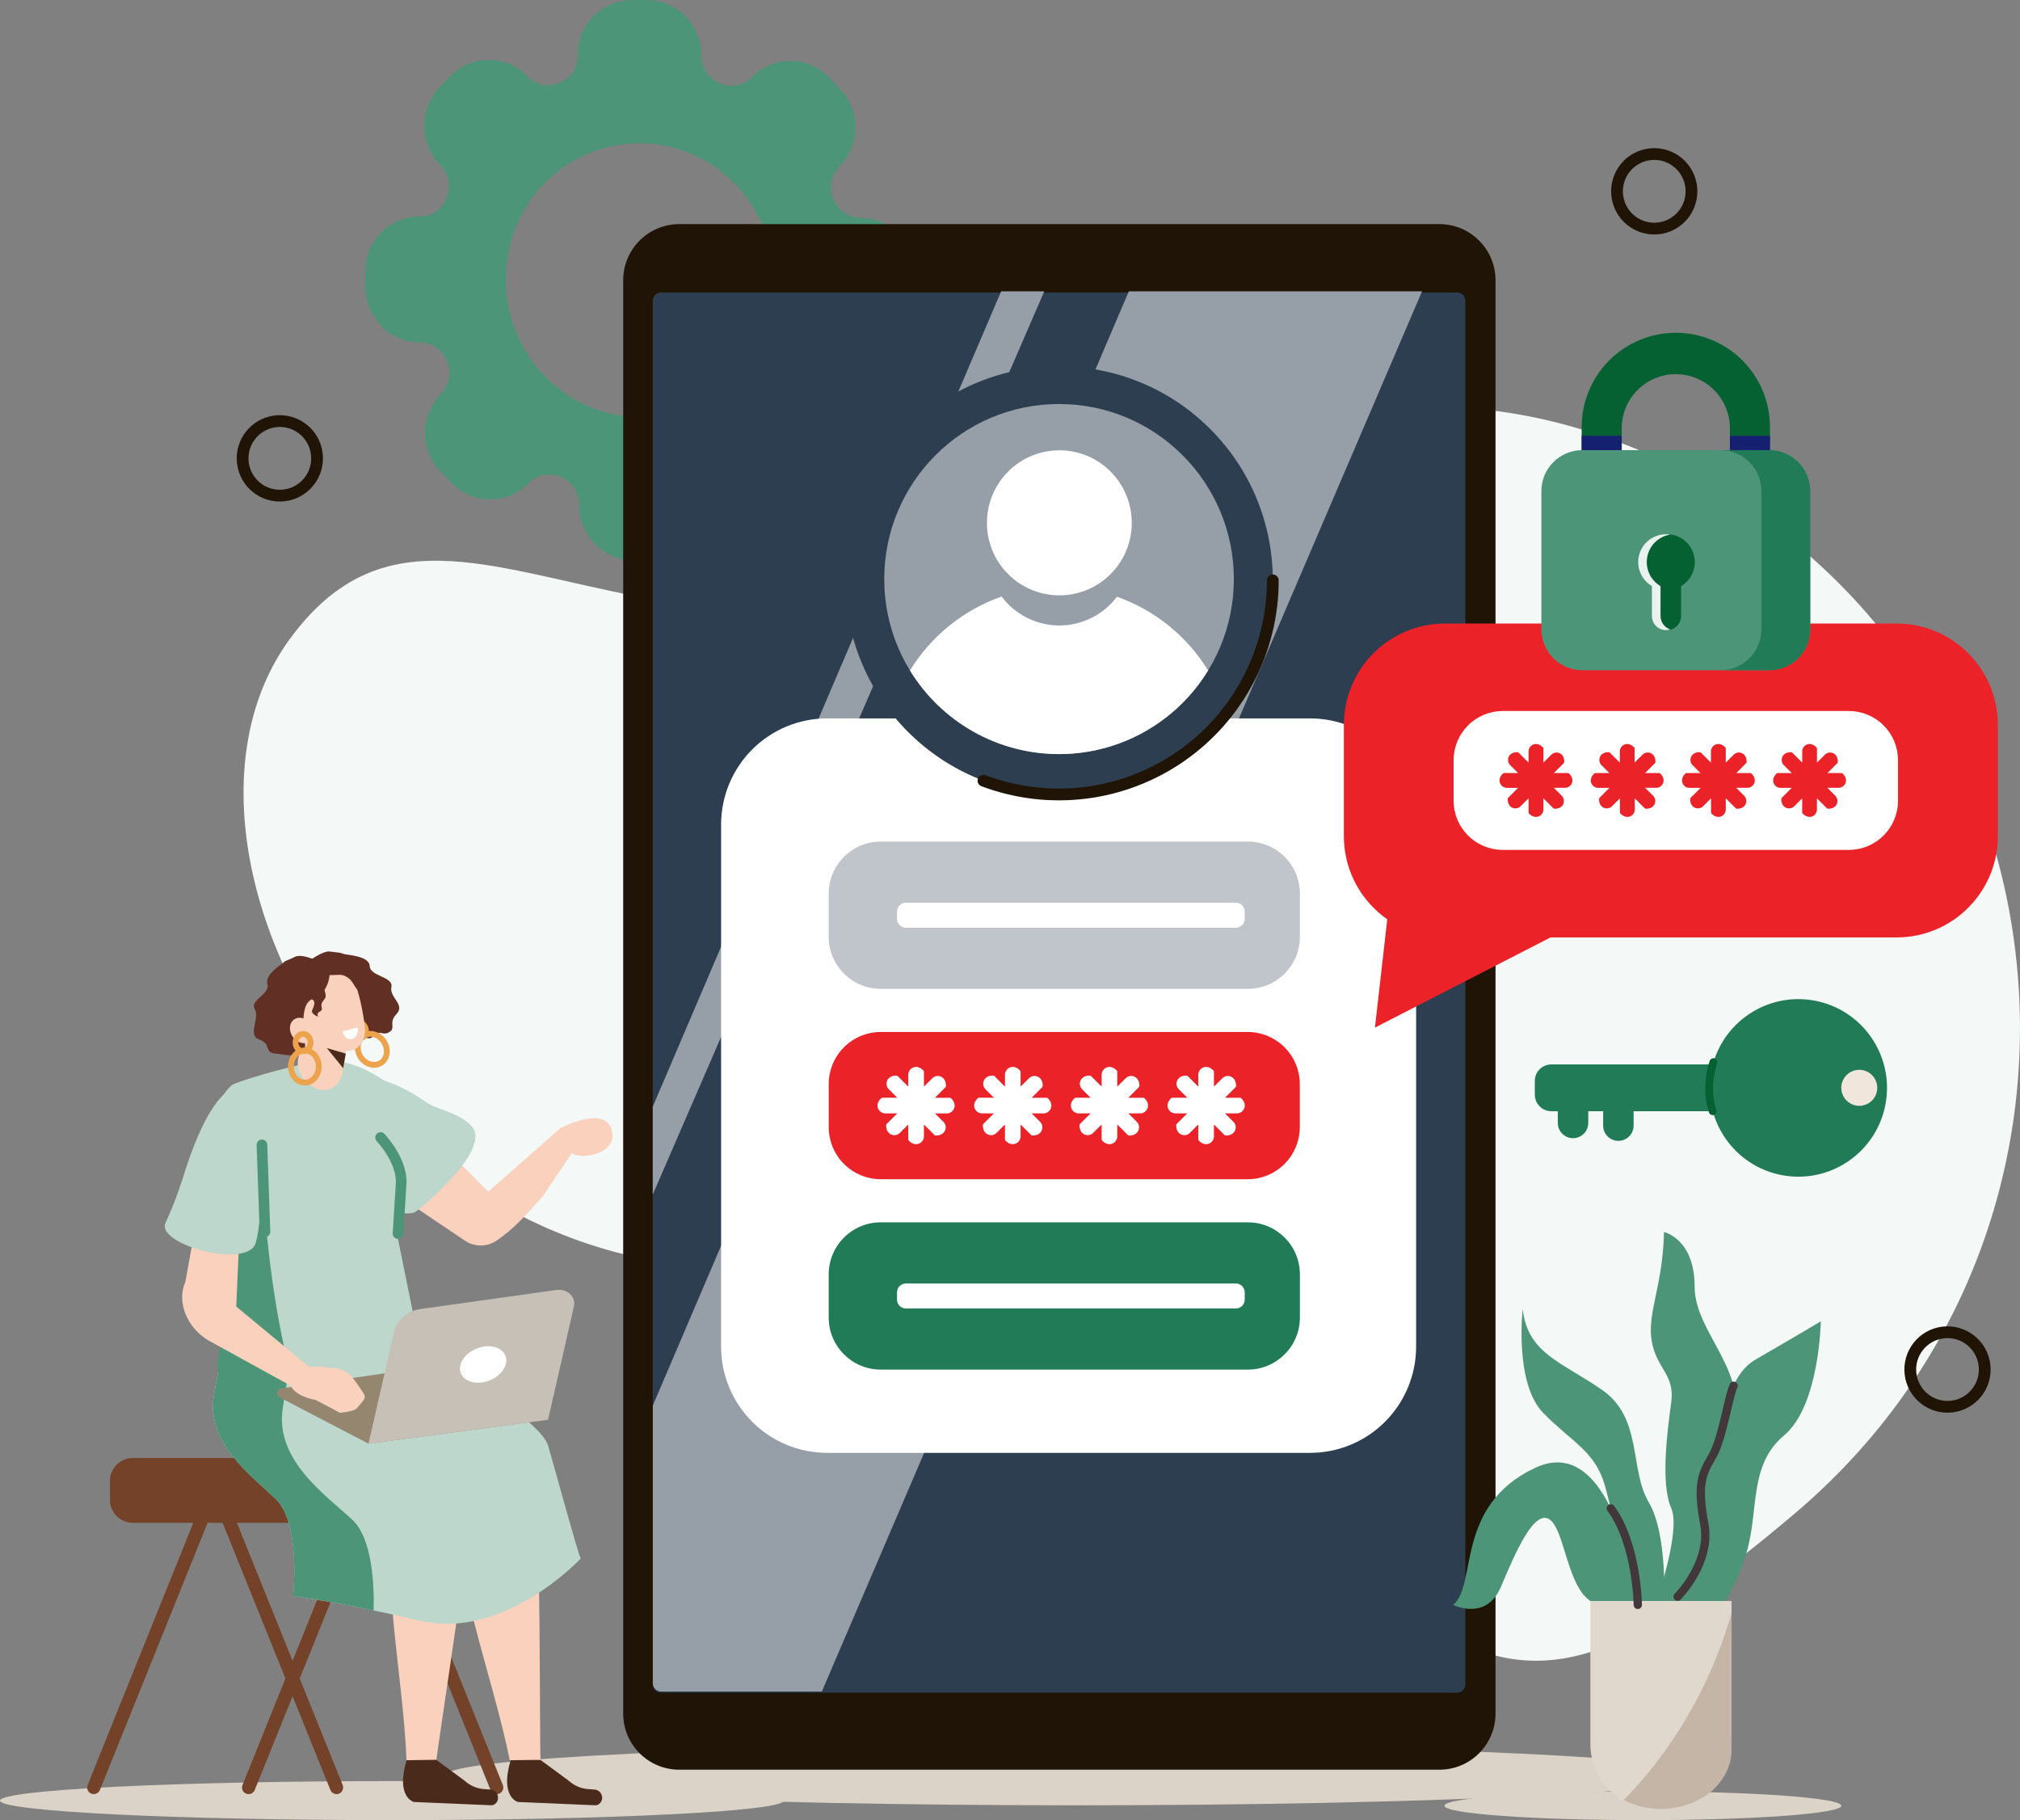 <svg width="232" height="209" viewBox="0 0 232 209" fill="none" xmlns="http://www.w3.org/2000/svg">
<rect x="0" y="0" width="232" height="209" fill="#808080" stroke="none"/>
<g clip-path="url(#clip0_309_1409)">
<path d="M206.183 173.749C248.055 138.188 237.338 70.171 185.972 50.783C170.484 44.938 152.889 44.476 134.745 55.941C78.926 91.19 52.772 46.818 33.303 73.349C13.833 99.88 49.983 160.286 104.446 142.333C144.255 129.211 152.285 213.972 192.645 184.388C197.543 180.799 202.055 177.252 206.183 173.749Z" fill="#F4F8F7"/>
<path d="M96.499 45.387C94.347 43.197 95.855 39.466 98.888 39.477C99.71 39.474 100.524 39.308 101.282 38.988C102.04 38.669 102.728 38.202 103.305 37.616C103.882 37.029 104.337 36.334 104.645 35.57C104.952 34.806 105.105 33.989 105.096 33.165V31.364C105.085 27.869 102.294 25.024 98.865 25.013C95.832 25.013 94.296 21.27 96.439 19.086C97.603 17.886 98.251 16.277 98.246 14.604C98.241 12.93 97.583 11.325 96.412 10.132L95.166 8.855C94.595 8.266 93.913 7.798 93.159 7.477C92.405 7.156 91.595 6.99 90.775 6.987C89.956 6.985 89.145 7.146 88.389 7.462C87.633 7.778 86.948 8.243 86.374 8.828V8.828C84.234 11.005 80.558 9.452 80.558 6.357C80.558 2.859 77.754 0.017 74.327 0.006H72.562C71.74 0.011 70.927 0.178 70.171 0.498C69.414 0.818 68.728 1.284 68.151 1.871C67.575 2.458 67.121 3.152 66.814 3.916C66.507 4.679 66.355 5.495 66.364 6.318V6.318C66.374 9.408 62.711 10.943 60.561 8.751C59.991 8.162 59.308 7.693 58.554 7.372C57.8 7.051 56.99 6.885 56.171 6.882C55.351 6.88 54.54 7.041 53.784 7.358C53.028 7.674 52.343 8.138 51.769 8.724L50.523 9.992C49.359 11.193 48.711 12.802 48.716 14.475C48.721 16.148 49.379 17.753 50.55 18.947C52.702 21.137 51.194 24.868 48.161 24.857C47.34 24.862 46.527 25.029 45.77 25.349C45.013 25.669 44.327 26.135 43.751 26.722C43.175 27.309 42.721 28.003 42.414 28.767C42.107 29.53 41.954 30.346 41.964 31.169V32.97C41.974 36.465 44.765 39.31 48.194 39.321C51.227 39.321 52.764 43.064 50.618 45.248C49.455 46.449 48.807 48.058 48.812 49.731C48.817 51.404 49.476 53.009 50.648 54.202L51.894 55.479C52.464 56.068 53.146 56.536 53.9 56.857C54.654 57.178 55.465 57.344 56.284 57.347C57.103 57.349 57.914 57.188 58.67 56.871C59.426 56.556 60.111 56.091 60.686 55.506C62.823 53.329 66.501 54.882 66.501 57.977C66.514 61.472 69.305 64.317 72.732 64.328H74.5C75.32 64.322 76.131 64.154 76.886 63.833C77.641 63.513 78.326 63.046 78.9 62.46C79.475 61.874 79.928 61.18 80.235 60.418C80.541 59.656 80.694 58.842 80.685 58.02V58.02C80.685 54.93 84.338 53.395 86.49 55.585C87.061 56.174 87.743 56.642 88.497 56.963C89.251 57.284 90.061 57.45 90.88 57.453C91.7 57.455 92.511 57.294 93.267 56.978C94.023 56.661 94.708 56.197 95.282 55.612L96.528 54.344C97.693 53.143 98.342 51.533 98.336 49.859C98.331 48.185 97.672 46.58 96.499 45.387V45.387ZM62.632 43.241C56.588 37.085 56.556 27.134 62.563 21.018C63.987 19.567 65.687 18.416 67.562 17.633C69.437 16.849 71.45 16.449 73.482 16.455C75.514 16.461 77.524 16.875 79.394 17.67C81.264 18.465 82.956 19.627 84.372 21.087C90.416 27.242 90.445 37.193 84.44 43.309C83.016 44.76 81.316 45.911 79.441 46.695C77.566 47.479 75.553 47.879 73.522 47.873C71.49 47.866 69.48 47.453 67.609 46.658C65.739 45.862 64.047 44.7 62.632 43.241Z" fill="#4D9578"/>
<path d="M123.635 207.297C163.617 207.297 196.029 205.743 196.029 203.826C196.029 201.909 163.617 200.355 123.635 200.355C83.653 200.355 51.242 201.909 51.242 203.826C51.242 205.743 83.653 207.297 123.635 207.297Z" fill="#DBD2C8"/>
<path d="M165.32 25.735H78.016C74.458 25.735 71.573 28.623 71.573 32.186V196.76C71.573 200.322 74.458 203.21 78.016 203.21H165.32C168.879 203.21 171.763 200.322 171.763 196.76V32.186C171.763 28.623 168.879 25.735 165.32 25.735Z" fill="#1F1406"/>
<path d="M167.349 33.587H75.916C75.393 33.587 74.969 34.012 74.969 34.536V193.418C74.969 193.941 75.393 194.366 75.916 194.366H167.349C167.873 194.366 168.297 193.941 168.297 193.418V34.536C168.297 34.012 167.873 33.587 167.349 33.587Z" fill="#2C3E50"/>
<path d="M114.984 33.45L74.969 127.077V137.169L119.94 33.45H114.984Z" fill="#969FA7"/>
<path d="M129.648 33.452L74.979 161.386V193.251C74.973 193.504 75.067 193.749 75.24 193.933C75.414 194.117 75.653 194.224 75.906 194.231H94.391L163.326 33.452H129.648Z" fill="#969FA7"/>
<path d="M36.401 52.984C36.596 50.628 34.846 48.559 32.492 48.364C30.138 48.169 28.072 49.922 27.877 52.278C27.682 54.635 29.433 56.704 31.787 56.899C34.14 57.094 36.206 55.341 36.401 52.984Z" stroke="#1F1406" stroke-width="1.352" stroke-linecap="round" stroke-linejoin="round"/>
<path d="M224.196 161.507C226.541 161.218 228.207 159.081 227.918 156.734C227.629 154.387 225.495 152.719 223.151 153.008C220.807 153.297 219.141 155.434 219.429 157.781C219.718 160.128 221.852 161.796 224.196 161.507Z" stroke="#1F1406" stroke-width="1.352" stroke-linecap="round" stroke-linejoin="round"/>
<path d="M191.628 25.924C193.811 25.019 194.847 22.515 193.943 20.33C193.039 18.145 190.537 17.108 188.355 18.013C186.173 18.918 185.137 21.422 186.041 23.607C186.945 25.792 189.446 26.829 191.628 25.924Z" stroke="#1F1406" stroke-width="1.352" stroke-linecap="round" stroke-linejoin="round"/>
<path d="M150.497 166.828H94.964C91.746 166.818 88.662 165.534 86.386 163.255C84.111 160.977 82.828 157.889 82.818 154.667V94.652C82.828 91.43 84.111 88.342 86.386 86.064C88.662 83.785 91.746 82.501 94.964 82.491H150.497C153.715 82.501 156.799 83.785 159.075 86.064C161.35 88.342 162.633 91.43 162.643 94.652V154.667C162.633 157.889 161.35 160.977 159.075 163.255C156.799 165.534 153.715 166.818 150.497 166.828V166.828Z" fill="white"/>
<path d="M143.323 140.357H101.15C97.852 140.357 95.178 143.034 95.178 146.336V151.287C95.178 154.589 97.852 157.266 101.15 157.266H143.323C146.621 157.266 149.294 154.589 149.294 151.287V146.336C149.294 143.034 146.621 140.357 143.323 140.357Z" fill="#217B56"/>
<path d="M143.323 135.408H101.15C99.567 135.403 98.052 134.772 96.933 133.653C95.814 132.533 95.183 131.015 95.178 129.431V124.475C95.183 122.891 95.814 121.374 96.933 120.254C98.052 119.134 99.567 118.503 101.15 118.499H143.312C144.894 118.503 146.41 119.134 147.529 120.254C148.648 121.374 149.279 122.891 149.284 124.475V129.429C149.279 131.011 148.65 132.528 147.533 133.648C146.417 134.767 144.903 135.4 143.323 135.408V135.408Z" fill="#EB2227"/>
<path d="M109.096 126.052H107.38L108.589 124.841C108.621 124.808 108.64 124.765 108.643 124.719C108.695 123.573 107.605 123.263 107.073 123.814L106.116 124.775V123.061C106.114 123.016 106.097 122.972 106.068 122.937C105.293 122.09 104.317 122.641 104.317 123.411V124.775L103.108 123.565C103.075 123.533 103.032 123.513 102.986 123.51C101.839 123.458 101.532 124.54 102.082 125.083L103.046 126.048H101.334C101.289 126.049 101.245 126.066 101.21 126.095C100.362 126.869 100.915 127.849 101.683 127.849H103.046L101.837 129.059C101.804 129.091 101.784 129.135 101.781 129.182C101.729 130.329 102.809 130.637 103.353 130.086L104.317 129.121V130.835C104.317 130.881 104.334 130.925 104.365 130.96C105.137 131.806 106.116 131.255 106.116 130.485V129.121L107.324 130.332C107.357 130.365 107.401 130.385 107.447 130.388C108.591 130.44 108.901 129.348 108.35 128.813L107.38 127.853H108.745C109.514 127.853 110.064 126.873 109.217 126.1C109.183 126.07 109.141 126.053 109.096 126.052V126.052Z" fill="white"/>
<path d="M120.2 126.052H118.488L119.699 124.841C119.731 124.808 119.75 124.765 119.753 124.719C119.805 123.573 118.715 123.263 118.181 123.814L117.217 124.775V123.063C117.217 123.017 117.2 122.971 117.169 122.937C116.397 122.09 115.421 122.641 115.421 123.411V124.775L114.21 123.562C114.177 123.53 114.133 123.511 114.087 123.508C112.943 123.456 112.633 124.538 113.186 125.081L114.149 126.045H112.438C112.392 126.046 112.348 126.063 112.313 126.093C111.466 126.867 112.018 127.846 112.785 127.846H114.149L112.938 129.057C112.907 129.09 112.887 129.133 112.884 129.179C112.833 130.327 113.923 130.635 114.457 130.084L115.421 129.119V130.833C115.421 130.879 115.438 130.923 115.468 130.957C116.241 131.804 117.217 131.253 117.217 130.483V129.119L118.428 130.329C118.46 130.363 118.504 130.383 118.551 130.386C119.695 130.438 120.004 129.346 119.452 128.811L118.488 127.846H119.853C120.619 127.846 121.172 126.867 120.324 126.093C120.289 126.065 120.245 126.051 120.2 126.052V126.052Z" fill="white"/>
<path d="M131.303 126.052H129.592L130.801 124.841C130.834 124.809 130.854 124.765 130.857 124.719C130.909 123.573 129.829 123.263 129.284 123.814L128.321 124.775V123.063C128.321 123.017 128.304 122.972 128.273 122.937C127.5 122.09 126.524 122.641 126.524 123.411V124.775L125.313 123.562C125.28 123.53 125.237 123.511 125.191 123.508C124.046 123.456 123.737 124.538 124.287 125.081L125.251 126.045H123.542C123.496 126.046 123.451 126.063 123.417 126.093C122.57 126.867 123.12 127.846 123.888 127.846H125.253L124.042 129.057C124.01 129.09 123.991 129.133 123.988 129.179C123.936 130.327 125.016 130.635 125.558 130.084L126.524 129.119V130.833C126.524 130.879 126.541 130.923 126.572 130.957C127.345 131.804 128.321 131.253 128.321 130.483V129.119L129.532 130.329C129.563 130.363 129.606 130.383 129.652 130.386C130.799 130.438 131.106 129.346 130.556 128.811L129.592 127.846H130.954C131.723 127.846 132.275 126.867 131.428 126.093C131.392 126.065 131.348 126.051 131.303 126.052V126.052Z" fill="white"/>
<path d="M142.407 126.052H140.695L141.904 124.841C141.938 124.809 141.958 124.765 141.96 124.719C142.012 123.573 140.922 123.263 140.388 123.814L139.424 124.775V123.063C139.423 123.017 139.406 122.972 139.377 122.937C138.604 122.09 137.626 122.641 137.626 123.411V124.775L136.417 123.562C136.384 123.531 136.34 123.511 136.294 123.508C135.15 123.456 134.84 124.538 135.391 125.081L136.355 126.045H134.645C134.599 126.047 134.554 126.064 134.518 126.093C133.673 126.867 134.224 127.846 134.992 127.846H136.355L135.146 129.057C135.113 129.09 135.094 129.133 135.092 129.179C135.04 130.327 136.13 130.635 136.662 130.084L137.626 129.119V130.833C137.627 130.878 137.644 130.922 137.673 130.957C138.446 131.804 139.424 131.253 139.424 130.483V129.119L140.633 130.329C140.666 130.363 140.709 130.383 140.756 130.386C141.9 130.438 142.21 129.346 141.659 128.811L140.695 127.846H142.066C142.835 127.846 143.385 126.869 142.54 126.093C142.502 126.065 142.455 126.05 142.407 126.052V126.052Z" fill="white"/>
<path d="M141.942 147.376H104.039C103.478 147.376 103.023 147.831 103.023 148.393V149.233C103.023 149.794 103.478 150.25 104.039 150.25H141.942C142.503 150.25 142.957 149.794 142.957 149.233V148.393C142.957 147.831 142.503 147.376 141.942 147.376Z" fill="white"/>
<path d="M143.323 96.638H101.15C97.852 96.638 95.178 99.315 95.178 102.617V107.568C95.178 110.87 97.852 113.547 101.15 113.547H143.323C146.621 113.547 149.294 110.87 149.294 107.568V102.617C149.294 99.315 146.621 96.638 143.323 96.638Z" fill="#C0C5CB"/>
<path d="M141.942 103.655H104.039C103.478 103.655 103.023 104.11 103.023 104.672V105.512C103.023 106.073 103.478 106.529 104.039 106.529H141.942C142.503 106.529 142.957 106.073 142.957 105.512V104.672C142.957 104.11 142.503 103.655 141.942 103.655Z" fill="white"/>
<path d="M180.665 130.698C181.128 130.696 181.572 130.512 181.9 130.184C182.227 129.856 182.412 129.412 182.414 128.949V127.062C182.412 126.599 182.227 126.154 181.9 125.826C181.572 125.498 181.128 125.313 180.665 125.311V125.311C180.202 125.313 179.758 125.498 179.43 125.826C179.103 126.154 178.918 126.599 178.916 127.062V128.957C178.92 129.419 179.106 129.861 179.433 130.187C179.761 130.513 180.203 130.696 180.665 130.698V130.698Z" fill="#217B56"/>
<path d="M184.125 129.25C184.125 130.217 184.908 131.001 185.874 131.001C186.84 131.001 187.623 130.217 187.623 129.25V127.358C187.623 126.391 186.84 125.607 185.874 125.607C184.908 125.607 184.125 126.391 184.125 127.358V129.25Z" fill="#217B56"/>
<path d="M216.549 126.809C217.59 121.276 213.955 115.946 208.429 114.904C202.903 113.861 197.579 117.501 196.538 123.034C195.497 128.567 199.133 133.897 204.658 134.939C210.184 135.982 215.508 132.342 216.549 126.809Z" fill="#217B56"/>
<path d="M178.175 127.597H201.362C202.411 127.597 203.261 126.746 203.261 125.696V124.124C203.261 123.074 202.411 122.223 201.362 122.223H178.175C177.126 122.223 176.276 123.074 176.276 124.124V125.696C176.276 126.746 177.126 127.597 178.175 127.597Z" fill="#217B56"/>
<path d="M211.473 124.91C211.473 125.319 211.594 125.72 211.821 126.06C212.047 126.401 212.37 126.667 212.748 126.823C213.126 126.98 213.541 127.021 213.942 126.942C214.343 126.862 214.712 126.665 215.001 126.375C215.29 126.086 215.487 125.717 215.567 125.315C215.646 124.914 215.605 124.498 215.449 124.119C215.292 123.741 215.027 123.418 214.687 123.191C214.346 122.964 213.947 122.843 213.538 122.843C212.99 122.844 212.465 123.061 212.078 123.449C211.691 123.837 211.474 124.362 211.473 124.91V124.91Z" fill="#F0E6DB"/>
<path d="M196.71 127.597C196.71 127.597 195.729 125.216 196.785 121.965" stroke="#066132" stroke-width="0.898" stroke-linecap="round" stroke-linejoin="round"/>
<path d="M138.994 84.027C148.582 74.427 148.582 58.862 138.994 49.262C129.406 39.662 113.861 39.662 104.272 49.262C94.684 58.862 94.684 74.427 104.272 84.027C113.861 93.627 129.406 93.627 138.994 84.027Z" fill="#2C3E50"/>
<path d="M146.185 66.644C146.183 70.621 145.218 74.538 143.372 78.06C141.526 81.581 138.856 84.602 135.588 86.863C132.321 89.124 128.555 90.559 124.613 91.043C120.67 91.528 116.669 91.048 112.953 89.644" stroke="#1F1406" stroke-width="1.352" stroke-linecap="round" stroke-linejoin="round"/>
<path d="M121.633 86.594C132.721 86.594 141.709 77.594 141.709 66.493C141.709 55.391 132.721 46.391 121.633 46.391C110.545 46.391 101.557 55.391 101.557 66.493C101.557 77.594 110.545 86.594 121.633 86.594Z" fill="#969FA7"/>
<path d="M127.549 65.923C130.796 62.671 130.796 57.399 127.549 54.147C124.301 50.895 119.035 50.895 115.788 54.147C112.54 57.399 112.54 62.671 115.788 65.923C119.035 69.175 124.301 69.175 127.549 65.923Z" fill="white"/>
<path d="M128.285 68.522C127.511 69.548 126.509 70.38 125.358 70.953C124.208 71.525 122.94 71.822 121.656 71.82C120.371 71.818 119.104 71.517 117.956 70.941C116.807 70.365 115.808 69.53 115.036 68.501C110.657 70.033 106.94 73.031 104.512 76.988C106.307 79.922 108.823 82.346 111.821 84.027C114.818 85.708 118.197 86.591 121.633 86.591C125.069 86.591 128.447 85.708 131.445 84.027C134.442 82.346 136.959 79.922 138.753 76.988C136.336 73.048 132.641 70.06 128.285 68.522V68.522Z" fill="white"/>
<path d="M217.833 71.598H165.968C159.549 71.598 154.345 76.808 154.345 83.235V96.004C154.345 102.431 159.549 107.641 165.968 107.641H217.833C224.252 107.641 229.456 102.431 229.456 96.004V83.235C229.456 76.808 224.252 71.598 217.833 71.598Z" fill="#EB2227"/>
<path d="M159.82 101.267L157.912 117.997L181.969 105.647L159.82 101.267Z" fill="#EB2227"/>
<path d="M212.36 97.593H172.577C171.085 97.588 169.655 96.993 168.6 95.936C167.545 94.879 166.95 93.447 166.947 91.953V87.282C166.951 85.788 167.545 84.356 168.6 83.3C169.655 82.243 171.085 81.647 172.577 81.642H212.36C213.852 81.647 215.282 82.242 216.337 83.298C217.393 84.355 217.988 85.786 217.993 87.28V91.953C217.988 93.447 217.394 94.879 216.338 95.936C215.283 96.993 213.853 97.588 212.36 97.593V97.593Z" fill="white"/>
<path d="M180.075 88.769H178.461L179.602 87.627C179.633 87.596 179.651 87.555 179.654 87.511C179.703 86.43 178.684 86.145 178.171 86.658L177.263 87.569V85.953C177.263 85.909 177.247 85.867 177.217 85.835C176.488 85.034 175.556 85.556 175.556 86.282V87.569L174.415 86.427C174.384 86.396 174.343 86.378 174.299 86.375C173.219 86.326 172.935 87.347 173.448 87.858L174.357 88.769H172.743C172.7 88.769 172.657 88.785 172.625 88.815C171.827 89.545 172.347 90.466 173.072 90.466H174.357L173.215 91.61C173.185 91.641 173.167 91.683 173.165 91.726C173.115 92.808 174.135 93.09 174.646 92.579L175.556 91.668V93.284C175.556 93.327 175.573 93.369 175.601 93.402C176.33 94.201 177.263 93.681 177.263 92.955V91.668L178.403 92.81C178.434 92.841 178.476 92.859 178.52 92.862C179.6 92.912 179.882 91.89 179.371 91.377L178.461 90.462H179.747C180.472 90.462 180.993 89.54 180.194 88.811C180.16 88.783 180.118 88.769 180.075 88.769V88.769Z" fill="#EB2227"/>
<path d="M190.547 88.769H188.934L190.076 87.627C190.106 87.596 190.125 87.555 190.128 87.511C190.176 86.43 189.158 86.145 188.645 86.658L187.735 87.569V85.953C187.735 85.909 187.719 85.867 187.689 85.835C186.96 85.036 186.04 85.556 186.04 86.282V87.569L184.898 86.427C184.868 86.396 184.827 86.378 184.784 86.375C183.704 86.326 183.419 87.347 183.932 87.858L184.84 88.769H183.226C183.183 88.769 183.141 88.786 183.11 88.815C182.31 89.545 182.829 90.466 183.554 90.466H184.852L183.71 91.61C183.679 91.641 183.66 91.682 183.658 91.726C183.61 92.808 184.628 93.09 185.141 92.579L186.051 91.668V93.284C186.052 93.327 186.067 93.369 186.094 93.402C186.823 94.201 187.756 93.681 187.756 92.955V91.668L188.898 92.81C188.928 92.841 188.969 92.859 189.012 92.862C190.093 92.912 190.377 91.891 189.864 91.377L188.934 90.462H190.221C190.944 90.462 191.467 89.538 190.666 88.808C190.632 88.781 190.59 88.767 190.547 88.769V88.769Z" fill="#EB2227"/>
<path d="M201.022 88.769H199.408L200.548 87.627C200.579 87.596 200.598 87.555 200.6 87.511C200.65 86.43 199.63 86.145 199.117 86.658L198.209 87.569V85.953C198.209 85.909 198.193 85.867 198.164 85.835C197.435 85.036 196.502 85.556 196.502 86.282V87.569L195.362 86.427C195.331 86.396 195.289 86.378 195.246 86.375C194.166 86.326 193.881 87.347 194.394 87.858L195.304 88.769H193.7C193.656 88.769 193.614 88.785 193.582 88.815C192.784 89.545 193.304 90.468 194.028 90.468H195.314L194.174 91.61C194.143 91.641 194.124 91.682 194.122 91.726C194.072 92.808 195.092 93.09 195.605 92.579L196.513 91.668V93.284C196.513 93.328 196.529 93.369 196.558 93.402C197.287 94.201 198.209 93.681 198.209 92.955V91.668L199.35 92.81C199.381 92.841 199.422 92.859 199.466 92.862C200.546 92.912 200.829 91.891 200.318 91.377L199.408 90.462H200.693C201.418 90.462 201.94 89.538 201.14 88.808C201.107 88.781 201.065 88.767 201.022 88.769V88.769Z" fill="#EB2227"/>
<path d="M211.496 88.769H209.882L211.022 87.627C211.053 87.596 211.071 87.555 211.074 87.511C211.122 86.43 210.104 86.145 209.591 86.658L208.682 87.569V85.953C208.681 85.91 208.666 85.868 208.638 85.835C207.907 85.036 206.987 85.556 206.987 86.282V87.569L205.844 86.427C205.814 86.396 205.773 86.378 205.73 86.375C204.65 86.326 204.366 87.347 204.879 87.86L205.786 88.769H204.168C204.125 88.769 204.084 88.786 204.052 88.815C203.252 89.545 203.774 90.468 204.496 90.468H205.784L204.642 91.61C204.611 91.641 204.593 91.683 204.59 91.726C204.542 92.808 205.56 93.09 206.073 92.579L206.983 91.668V93.284C206.983 93.328 207 93.369 207.028 93.402C207.757 94.201 208.677 93.681 208.677 92.955V91.668L209.82 92.81C209.85 92.841 209.891 92.859 209.934 92.862C211.014 92.912 211.299 91.891 210.786 91.377L209.88 90.462H211.168C211.893 90.462 212.414 89.538 211.612 88.808C211.58 88.782 211.538 88.768 211.496 88.769V88.769Z" fill="#EB2227"/>
<path d="M186.254 56.298V49.188C186.254 47.538 186.909 45.956 188.074 44.789C189.24 43.622 190.82 42.966 192.469 42.966C194.117 42.966 195.697 43.622 196.863 44.789C198.028 45.956 198.683 47.538 198.683 49.188V56.298H203.284V49.188C203.303 47.754 203.038 46.33 202.504 44.999C201.969 43.668 201.176 42.456 200.17 41.435C199.164 40.413 197.965 39.602 196.643 39.049C195.321 38.495 193.902 38.21 192.47 38.21C191.037 38.21 189.618 38.495 188.296 39.049C186.975 39.602 185.776 40.413 184.77 41.435C183.763 42.456 182.97 43.668 182.436 44.999C181.901 46.33 181.636 47.754 181.656 49.188V56.298H186.254Z" fill="#066132"/>
<path d="M203.207 51.688H181.731C179.134 51.688 177.028 53.796 177.028 56.396V72.257C177.028 74.857 179.134 76.965 181.731 76.965H203.207C205.804 76.965 207.909 74.857 207.909 72.257V56.396C207.909 53.796 205.804 51.688 203.207 51.688Z" fill="#4D9578"/>
<path d="M203.209 51.688H197.601C198.847 51.689 200.042 52.186 200.923 53.068C201.804 53.951 202.299 55.148 202.299 56.396V72.257C202.3 73.504 201.805 74.701 200.925 75.584C200.045 76.467 198.851 76.964 197.605 76.965H203.213C204.459 76.964 205.653 76.467 206.533 75.584C207.413 74.701 207.907 73.504 207.907 72.257V56.396C207.907 55.148 207.412 53.951 206.531 53.068C205.65 52.186 204.455 51.689 203.209 51.688V51.688Z" fill="#217B56"/>
<path d="M193.714 66.809C194.963 65.558 194.963 63.529 193.714 62.278C192.464 61.026 190.437 61.026 189.187 62.278C187.937 63.529 187.937 65.558 189.187 66.809C190.437 68.061 192.464 68.061 193.714 66.809Z" fill="#066132"/>
<path d="M191.451 63.772C191.88 63.773 192.292 63.945 192.596 64.249C192.9 64.552 193.071 64.964 193.073 65.394V70.737C193.071 71.167 192.9 71.579 192.596 71.883C192.292 72.187 191.88 72.358 191.451 72.359V72.359C191.022 72.358 190.61 72.187 190.307 71.883C190.003 71.579 189.832 71.167 189.831 70.737V65.394C189.832 64.965 190.003 64.553 190.307 64.249C190.61 63.945 191.022 63.773 191.451 63.772V63.772Z" fill="#066132"/>
<path d="M190.714 70.737V67.302C190.144 66.968 189.692 66.466 189.42 65.865C189.147 65.263 189.067 64.592 189.19 63.944C189.313 63.295 189.634 62.7 190.109 62.241C190.583 61.782 191.188 61.482 191.839 61.381C191.104 61.266 190.352 61.411 189.713 61.792C189.073 62.172 188.586 62.764 188.336 63.465C188.086 64.167 188.087 64.934 188.341 65.634C188.594 66.334 189.084 66.924 189.725 67.302V70.737C189.725 70.992 189.786 71.244 189.901 71.471C190.017 71.699 190.185 71.896 190.391 72.046C190.597 72.197 190.835 72.297 191.087 72.338C191.339 72.379 191.596 72.36 191.839 72.282C191.513 72.176 191.229 71.969 191.027 71.692C190.825 71.415 190.715 71.08 190.714 70.737V70.737Z" fill="#E9F2EE"/>
<path d="M186.256 50.043H181.656V51.688H186.256V50.043Z" fill="#162070"/>
<path d="M203.284 50.043H198.683V51.688H203.284V50.043Z" fill="#162070"/>
<path d="M34.318 111.22C34.318 111.22 36.825 109.141 37.849 109.257C38.873 109.373 39.226 109.413 39.459 109.534C39.691 109.654 42.42 109.721 42.458 110.925C42.495 112.129 45.21 112.137 44.95 113.339C44.691 114.541 46.583 115.352 45.536 116.44C44.489 117.528 45.667 118.104 44.512 118.613C44.057 118.821 43.553 118.405 43.193 118.709C42.636 119.195 42.643 119.316 41.974 119.148C41.413 119.004 40.346 117.808 40.539 117.026C40.684 116.436 39.598 116.5 39.056 116.161C38.449 115.781 38.343 115.028 37.797 115.036C35.679 115.072 35.047 112.68 35.047 112.68L34.318 111.22Z" fill="#612F24"/>
<path d="M41.866 117.819C42.155 118.285 42.074 118.858 41.658 119.116C41.243 119.374 40.692 119.195 40.412 118.73C40.132 118.264 40.215 117.69 40.62 117.43C41.025 117.17 41.575 117.353 41.866 117.819Z" stroke="#EDA24C" stroke-width="0.662" stroke-linecap="round" stroke-linejoin="round"/>
<path d="M44.117 119.651C44.653 120.514 44.483 121.595 43.733 122.061C42.983 122.527 41.939 122.207 41.401 121.342C40.863 120.476 41.037 119.397 41.785 118.929C42.533 118.461 43.58 118.786 44.117 119.651Z" stroke="#EDA24C" stroke-width="0.662" stroke-linecap="round" stroke-linejoin="round"/>
<path fill-rule="evenodd" clip-rule="evenodd" d="M0 206.758C0 207.996 20.147 209 45.008 209C69.87 209 90.019 207.996 90.019 206.758C90.019 205.521 69.872 204.518 45.008 204.518C20.145 204.518 0 205.521 0 206.758Z" fill="#DBD2C8"/>
<path d="M49.023 167.415H15.258C13.805 167.415 12.628 168.593 12.628 170.047V172.227C12.628 173.681 13.805 174.86 15.258 174.86H49.023C50.475 174.86 51.653 173.681 51.653 172.227V170.047C51.653 168.593 50.475 167.415 49.023 167.415Z" fill="#734229"/>
<path fill-rule="evenodd" clip-rule="evenodd" d="M57.335 205.96C57.521 205.883 57.669 205.735 57.747 205.549C57.825 205.364 57.826 205.154 57.751 204.968L43.918 170.68C43.841 170.493 43.694 170.344 43.507 170.266C43.321 170.188 43.112 170.187 42.925 170.264C42.739 170.341 42.591 170.489 42.513 170.675C42.435 170.861 42.434 171.071 42.51 171.258L56.34 205.544C56.379 205.636 56.434 205.721 56.505 205.792C56.576 205.863 56.66 205.919 56.752 205.958C56.844 205.997 56.943 206.017 57.044 206.017C57.144 206.017 57.243 205.998 57.335 205.96V205.96Z" fill="#734229"/>
<path fill-rule="evenodd" clip-rule="evenodd" d="M28.266 205.96C28.079 205.883 27.931 205.736 27.853 205.55C27.775 205.364 27.774 205.154 27.85 204.968L41.681 170.68C41.758 170.493 41.906 170.344 42.092 170.266C42.278 170.188 42.487 170.187 42.674 170.264V170.264C42.86 170.341 43.008 170.489 43.086 170.675C43.164 170.861 43.165 171.071 43.089 171.258L29.256 205.544C29.18 205.73 29.032 205.878 28.847 205.956C28.661 206.034 28.452 206.035 28.266 205.96V205.96Z" fill="#734229"/>
<path fill-rule="evenodd" clip-rule="evenodd" d="M10.483 205.96C10.297 205.883 10.149 205.735 10.071 205.549C9.993 205.364 9.992 205.154 10.067 204.968L23.885 170.68C23.962 170.493 24.11 170.344 24.296 170.266C24.482 170.188 24.692 170.187 24.878 170.264V170.264C25.065 170.341 25.213 170.488 25.291 170.675C25.369 170.861 25.37 171.071 25.294 171.258L11.475 205.537C11.438 205.631 11.383 205.715 11.312 205.787C11.242 205.858 11.159 205.915 11.066 205.955C10.974 205.994 10.875 206.014 10.775 206.015C10.675 206.016 10.575 205.997 10.483 205.96V205.96Z" fill="#734229"/>
<path fill-rule="evenodd" clip-rule="evenodd" d="M38.939 205.96C39.125 205.883 39.273 205.735 39.351 205.549C39.429 205.364 39.43 205.154 39.355 204.968L25.522 170.68C25.445 170.493 25.298 170.344 25.111 170.266C24.925 170.188 24.716 170.187 24.529 170.264V170.264C24.343 170.341 24.195 170.489 24.117 170.675C24.039 170.861 24.038 171.071 24.114 171.258L37.947 205.537C37.984 205.631 38.039 205.715 38.11 205.787C38.18 205.858 38.263 205.915 38.356 205.955C38.448 205.994 38.547 206.014 38.647 206.015C38.747 206.016 38.847 205.997 38.939 205.96Z" fill="#734229"/>
<path fill-rule="evenodd" clip-rule="evenodd" d="M49.974 130.687L56.079 136.836L64.316 129.579L66.316 131.45L62.335 137.371C60.536 139.361 59.024 141.152 56.957 142.503C56.422 142.848 55.797 143.027 55.16 143.017C54.524 143.008 53.904 142.811 53.379 142.451L45.694 137.279C44.705 137.714 49.974 130.687 49.974 130.687Z" fill="#F9D1BD"/>
<path fill-rule="evenodd" clip-rule="evenodd" d="M35.193 133.761C35.517 134.062 45.721 140.771 47.862 139.053C50.004 137.336 56.262 131.746 54.185 129.34C52.812 127.749 50.211 127.468 48.899 126.532C45.114 123.854 42.009 123.569 42.009 123.569L35.193 133.761Z" fill="#BDD7CC"/>
<path fill-rule="evenodd" clip-rule="evenodd" d="M62.075 202.087C61.986 201.127 62.075 170.617 61.363 168.429C60.567 165.957 58.444 164.143 56.127 163.118L43.299 155.553L27.015 165.743L52.712 172.254C51.509 179.509 56.602 192.376 58.548 202.135L62.075 202.087Z" fill="#F9D1BD"/>
<path fill-rule="evenodd" clip-rule="evenodd" d="M62.073 202.087L65.319 204.475C65.925 205.03 66.698 205.369 67.517 205.436L68.331 205.494C68.516 205.513 68.69 205.589 68.83 205.711C68.97 205.832 69.07 205.994 69.116 206.174V206.174C69.154 206.29 69.168 206.413 69.156 206.534C69.143 206.656 69.105 206.773 69.045 206.879C68.984 206.985 68.901 207.077 68.803 207.149C68.704 207.221 68.592 207.271 68.472 207.297L59.5 206.918C59.5 206.918 57.373 206.411 58.648 202.121L62.073 202.087Z" fill="#4A2A1A"/>
<path fill-rule="evenodd" clip-rule="evenodd" d="M50.12 202.087C50.182 201.114 54.98 170.23 54.635 168.014C54.245 165.518 52.467 163.667 50.375 162.623L39.106 154.929L35.834 166.678L45.65 171.877C43.365 179.212 46.315 192.257 46.689 202.123L50.12 202.087Z" fill="#F9D1BD"/>
<path fill-rule="evenodd" clip-rule="evenodd" d="M50.12 202.087L53.364 204.475C53.97 205.03 54.743 205.368 55.562 205.436L56.376 205.494C56.56 205.513 56.735 205.588 56.875 205.71C57.016 205.832 57.115 205.994 57.161 206.174V206.174C57.199 206.29 57.213 206.412 57.2 206.534C57.188 206.655 57.151 206.773 57.09 206.879C57.03 206.985 56.947 207.077 56.849 207.149C56.751 207.221 56.638 207.271 56.519 207.297L47.544 206.918C47.544 206.918 45.42 206.411 46.695 202.121L50.12 202.087Z" fill="#4A2A1A"/>
<path fill-rule="evenodd" clip-rule="evenodd" d="M45.332 152.641C45.332 152.641 61.961 162.58 62.945 165.969C63.93 169.359 66.312 178.189 66.698 178.963C66.698 178.963 57.952 188.36 48.29 186.112C38.628 183.864 33.668 183.282 33.668 183.282C33.668 183.282 34.586 174.901 31.68 172.129C28.775 169.357 23.624 165.62 24.575 160.203C25.526 154.785 25.613 154.272 25.613 154.272L45.332 152.641Z" fill="#BDD7CC"/>
<path fill-rule="evenodd" clip-rule="evenodd" d="M24.575 160.203C25.524 154.796 25.613 154.272 25.613 154.272L33.489 155.222C33.489 155.222 33.396 155.784 32.478 161.683C31.56 167.583 37.228 171.536 40.441 174.487C42.805 176.656 42.983 182.165 42.913 184.925C36.79 183.648 33.662 183.282 33.662 183.282C33.662 183.282 34.58 174.901 31.674 172.129C28.768 169.357 23.626 165.62 24.575 160.203Z" fill="#4D9578"/>
<path fill-rule="evenodd" clip-rule="evenodd" d="M27.02 135.381C27.555 129.918 23.399 127.239 26.718 124.536C29.109 123.513 34.848 122.155 34.848 122.155L36.499 122.017L37.122 121.907C39.116 121.56 41.66 122.34 44.518 124.365C48.602 126.871 42.485 121.963 45.17 127.299C47.438 131.808 45.654 141.994 45.654 141.994L48.294 155.012C48.294 155.012 23.813 161.696 25.412 154.003L27.02 135.381Z" fill="#BDD7CC"/>
<path fill-rule="evenodd" clip-rule="evenodd" d="M33.44 157.888C33.44 157.888 30.899 149.759 30.073 134.264C30.073 134.264 27.805 137.737 27.022 135.379L26.34 141.979L25.888 144.019L25.41 154.001C25.076 157.354 22.606 159.35 33.44 157.888Z" fill="#4D9578"/>
<path fill-rule="evenodd" clip-rule="evenodd" d="M23.995 132.232L21.295 147.168C20.271 149.468 21.43 152.425 23.937 153.916L34.513 159.739L35.828 157.225L27.132 150.027L27.728 136.579C27.728 136.579 26.654 133.834 23.995 132.232Z" fill="#F9D1BD"/>
<path fill-rule="evenodd" clip-rule="evenodd" d="M25.827 125.511C25.672 125.838 23.495 127.058 20.93 135.481C20.387 137.16 19.747 138.806 19.013 140.411C17.839 142.855 28.359 145.779 29.352 142.761C30.345 139.744 30.031 128.697 30.031 128.697L25.827 125.511Z" fill="#BDD7CC"/>
<path fill-rule="evenodd" clip-rule="evenodd" d="M40.404 116.968L39.276 123.377C39.207 123.756 39.04 124.11 38.79 124.403C38.54 124.696 38.217 124.917 37.854 125.044C37.491 125.17 37.101 125.199 36.723 125.125C36.346 125.052 35.995 124.879 35.706 124.625L35.147 124.151C34.75 123.804 34.461 123.351 34.312 122.845C34.163 122.339 34.161 121.801 34.306 121.294L36.445 113.807L40.404 116.976V116.968Z" fill="#F9D1BD"/>
<path fill-rule="evenodd" clip-rule="evenodd" d="M33.581 114.793C33.438 114.313 33.492 113.796 33.73 113.355C33.968 112.914 34.37 112.586 34.85 112.443L38.323 111.403C39.322 111.106 40.221 111.732 40.67 112.674C41.199 113.784 41.739 116.255 41.916 118.097C42.016 119.137 41.5 120.27 40.512 120.568C39.446 120.886 35.942 120.824 35.074 119.01C34.407 117.627 34.021 116.261 33.583 114.791L33.581 114.793Z" fill="#F9D1BD"/>
<path fill-rule="evenodd" clip-rule="evenodd" d="M39.71 120.982L39.415 122.66L37.54 120.352L39.71 120.982Z" fill="#4A2A1A"/>
<path fill-rule="evenodd" clip-rule="evenodd" d="M41.062 117.958L39.317 118.44C39.317 118.44 39.681 119.624 40.491 119.291C41.301 118.958 41.062 117.958 41.062 117.958Z" fill="white"/>
<path d="M42.323 165.772L62.945 163.027L51.401 156.632L32.293 159.435C32.18 159.452 32.075 159.505 31.993 159.585C31.911 159.666 31.856 159.77 31.837 159.883C31.818 159.996 31.835 160.113 31.886 160.216C31.937 160.319 32.019 160.403 32.121 160.456L42.323 165.772Z" fill="#94866F"/>
<path fill-rule="evenodd" clip-rule="evenodd" d="M38.946 157.198C38.946 157.198 39.913 157.268 40.892 158.724C42.165 160.616 42.265 160.215 40.979 161.704C40.62 162.12 39.041 162.224 39.041 162.224L36.252 160.752C36.252 160.752 32.513 160.157 33.438 157.882C34.092 156.283 38.946 157.198 38.946 157.198Z" fill="#F9D1BD"/>
<path d="M42.323 165.772L62.945 163.027L65.922 149.973C66.163 148.915 65.128 147.956 63.926 148.122L48.348 150.302C46.797 150.51 45.569 151.562 45.258 152.928L42.323 165.772Z" fill="#C7C0B7"/>
<path d="M56.211 158.518C57.624 157.964 58.448 156.692 58.051 155.676C57.653 154.66 56.186 154.285 54.773 154.839C53.359 155.393 52.536 156.666 52.933 157.682C53.33 158.698 54.798 159.072 56.211 158.518Z" fill="white"/>
<path d="M45.715 141.642L46.074 135.834C46.074 135.834 46.346 133.58 43.708 130.614" stroke="#4D9578" stroke-width="1.221" stroke-linecap="round" stroke-linejoin="round"/>
<path fill-rule="evenodd" clip-rule="evenodd" d="M30.432 141.443C30.411 140.445 30.081 131.461 30.081 131.461Z" fill="#4D9578"/>
<path d="M30.432 141.443C30.411 140.445 30.081 131.461 30.081 131.461" stroke="#4D9578" stroke-width="1.221" stroke-linecap="round" stroke-linejoin="round"/>
<path fill-rule="evenodd" clip-rule="evenodd" d="M64.31 129.579C64.31 129.579 69.276 126.898 70.209 129.624C71.141 132.351 67.07 133.241 65.693 132.442C64.316 131.644 64.31 129.579 64.31 129.579Z" fill="#F9D1BD"/>
<path d="M36.815 110.494C36.815 110.494 34.738 109.43 33.876 109.871C33.014 110.311 32.777 110.286 32.611 110.48C32.445 110.673 30.347 111.881 30.71 113.015C31.074 114.148 28.633 114.841 29.256 115.872C29.88 116.904 28.374 118.9 29.772 119.366C31.169 119.832 30.37 120.884 31.562 120.971C32.754 121.059 34.565 121.664 35.016 120.3C35.203 119.734 34.067 115.354 35.951 114.685C37.834 114.015 37.872 111.773 37.872 111.773L36.815 110.494Z" fill="#612F24"/>
<path d="M36.648 112.187C36.648 112.187 37.66 114.161 37.342 114.622C37.025 115.084 36.821 115.194 36.954 115.739C37.087 116.284 36.273 116.03 36.52 116.746C36.52 116.746 35.666 116.407 35.845 116.018C36.023 115.629 36.217 115.2 36.019 114.897C35.822 114.593 34.11 114.173 34.877 113.135C35.643 112.098 36.509 112.029 36.509 112.029" fill="#612F24"/>
<path d="M36.642 110.788C36.642 110.788 37.083 111.975 38.023 111.971C38.964 111.967 39.307 111.763 40.059 112.345C40.811 112.928 40.89 114.217 42.055 113.961C43.22 113.705 42.08 111.848 41.951 111.717C41.822 111.586 41.644 109.887 40.157 109.846C38.669 109.804 37.606 109.968 37.407 110.137L36.642 110.788Z" fill="#612F24"/>
<path fill-rule="evenodd" clip-rule="evenodd" d="M33.647 119.091C34.156 119.78 35.031 119.994 35.6 119.572C36.169 119.15 36.223 118.249 35.706 117.561C35.188 116.872 34.322 116.658 33.753 117.08C33.184 117.503 33.145 118.403 33.647 119.091Z" fill="#F9D1BD"/>
<path d="M35.666 119.717C35.666 120.266 35.28 120.711 34.804 120.711C34.328 120.711 33.942 120.266 33.942 119.717C33.942 119.168 34.328 118.723 34.804 118.723C35.28 118.723 35.666 119.16 35.666 119.717Z" stroke="#EDA24C" stroke-width="0.662" stroke-linecap="round" stroke-linejoin="round"/>
<path d="M35.012 124.309C35.895 124.309 36.611 123.483 36.611 122.464C36.611 121.446 35.895 120.62 35.012 120.62C34.129 120.62 33.413 121.446 33.413 122.464C33.413 123.483 34.129 124.309 35.012 124.309Z" stroke="#EDA24C" stroke-width="0.662" stroke-linecap="round" stroke-linejoin="round"/>
<path d="M188.688 209C201.278 209 211.483 208.262 211.483 207.351C211.483 206.44 201.278 205.702 188.688 205.702C176.099 205.702 165.893 206.44 165.893 207.351C165.893 208.262 176.099 209 188.688 209Z" fill="#DBD2C8"/>
<path d="M191.958 184.195C191.958 184.195 191.542 176.03 195.194 171.852C198.845 167.675 196.741 158.94 201.666 156.091C206.59 153.242 209.122 151.724 209.122 151.724C209.122 151.724 208.981 161.409 204.902 164.826C200.822 168.242 202.039 173.391 200.586 178.307C199.132 183.224 196.037 187.231 196.037 187.231L191.958 184.195Z" fill="#4D9578"/>
<path d="M191.114 141.472C191.114 141.472 194.631 142.231 194.631 147.738C194.631 153.244 201.244 157.422 199.134 165.206C197.023 172.99 195.898 182.107 195.898 182.107L195.331 186.707L189.706 185.526C189.706 185.526 193.193 176.03 191.943 173.181C190.693 170.332 191.505 164.258 191.943 161.03C192.381 157.803 190.269 157.231 189.706 154.003C189.143 150.776 190.973 147.738 191.114 141.472Z" fill="#4D9578"/>
<path d="M188.105 184.284C188.105 184.284 185.612 164.177 176.32 168.544C167.028 172.911 169.707 181.984 166.893 184.284C166.893 184.284 170.691 186.204 172.38 182.215C174.069 178.226 176.326 172.911 178.148 174.62C179.969 176.33 180.164 184.284 184.15 184.284H188.105Z" fill="#4D9578"/>
<path d="M174.883 150.314C174.883 150.314 173.898 158.859 177.275 162.278C180.653 165.697 183.184 166.645 184.31 170.538C185.436 174.431 187.685 185.634 187.685 185.634L191.096 184.746C191.096 184.746 191.625 176.33 189.374 172.53C187.122 168.731 188.67 162.848 184.028 159.618C179.386 156.389 175.45 155.44 174.883 150.314Z" fill="#4D9578"/>
<path d="M182.655 183.835H198.874V200.274C198.874 202.248 198.091 204.141 196.697 205.537C195.303 206.933 193.412 207.717 191.441 207.717H190.088C188.117 207.717 186.226 206.933 184.832 205.537C183.438 204.141 182.655 202.248 182.655 200.274V183.835V183.835Z" fill="#E0D7CD"/>
<path d="M198.876 200.902V185.193C195.617 196.73 189.081 204.101 186.481 206.685C187.804 207.374 189.274 207.731 190.765 207.725V207.725C195.237 207.723 198.876 204.67 198.876 200.902Z" fill="#C4B5A7"/>
<path d="M188.105 184.284C188.105 184.284 188.013 177.303 185 173.196" stroke="#42373B" stroke-width="0.952" stroke-linecap="round" stroke-linejoin="round"/>
<path d="M192.678 183.34C192.678 183.34 196.575 179.466 195.74 174.982C194.905 170.499 195.445 169.278 196.65 167.234C197.854 165.189 198.538 160.215 199.111 159.123" stroke="#42373B" stroke-width="0.952" stroke-linecap="round" stroke-linejoin="round"/>
</g>
<defs>
<clipPath id="clip0_309_1409">
<rect width="232" height="209" fill="white"/>
</clipPath>
</defs>
</svg>
